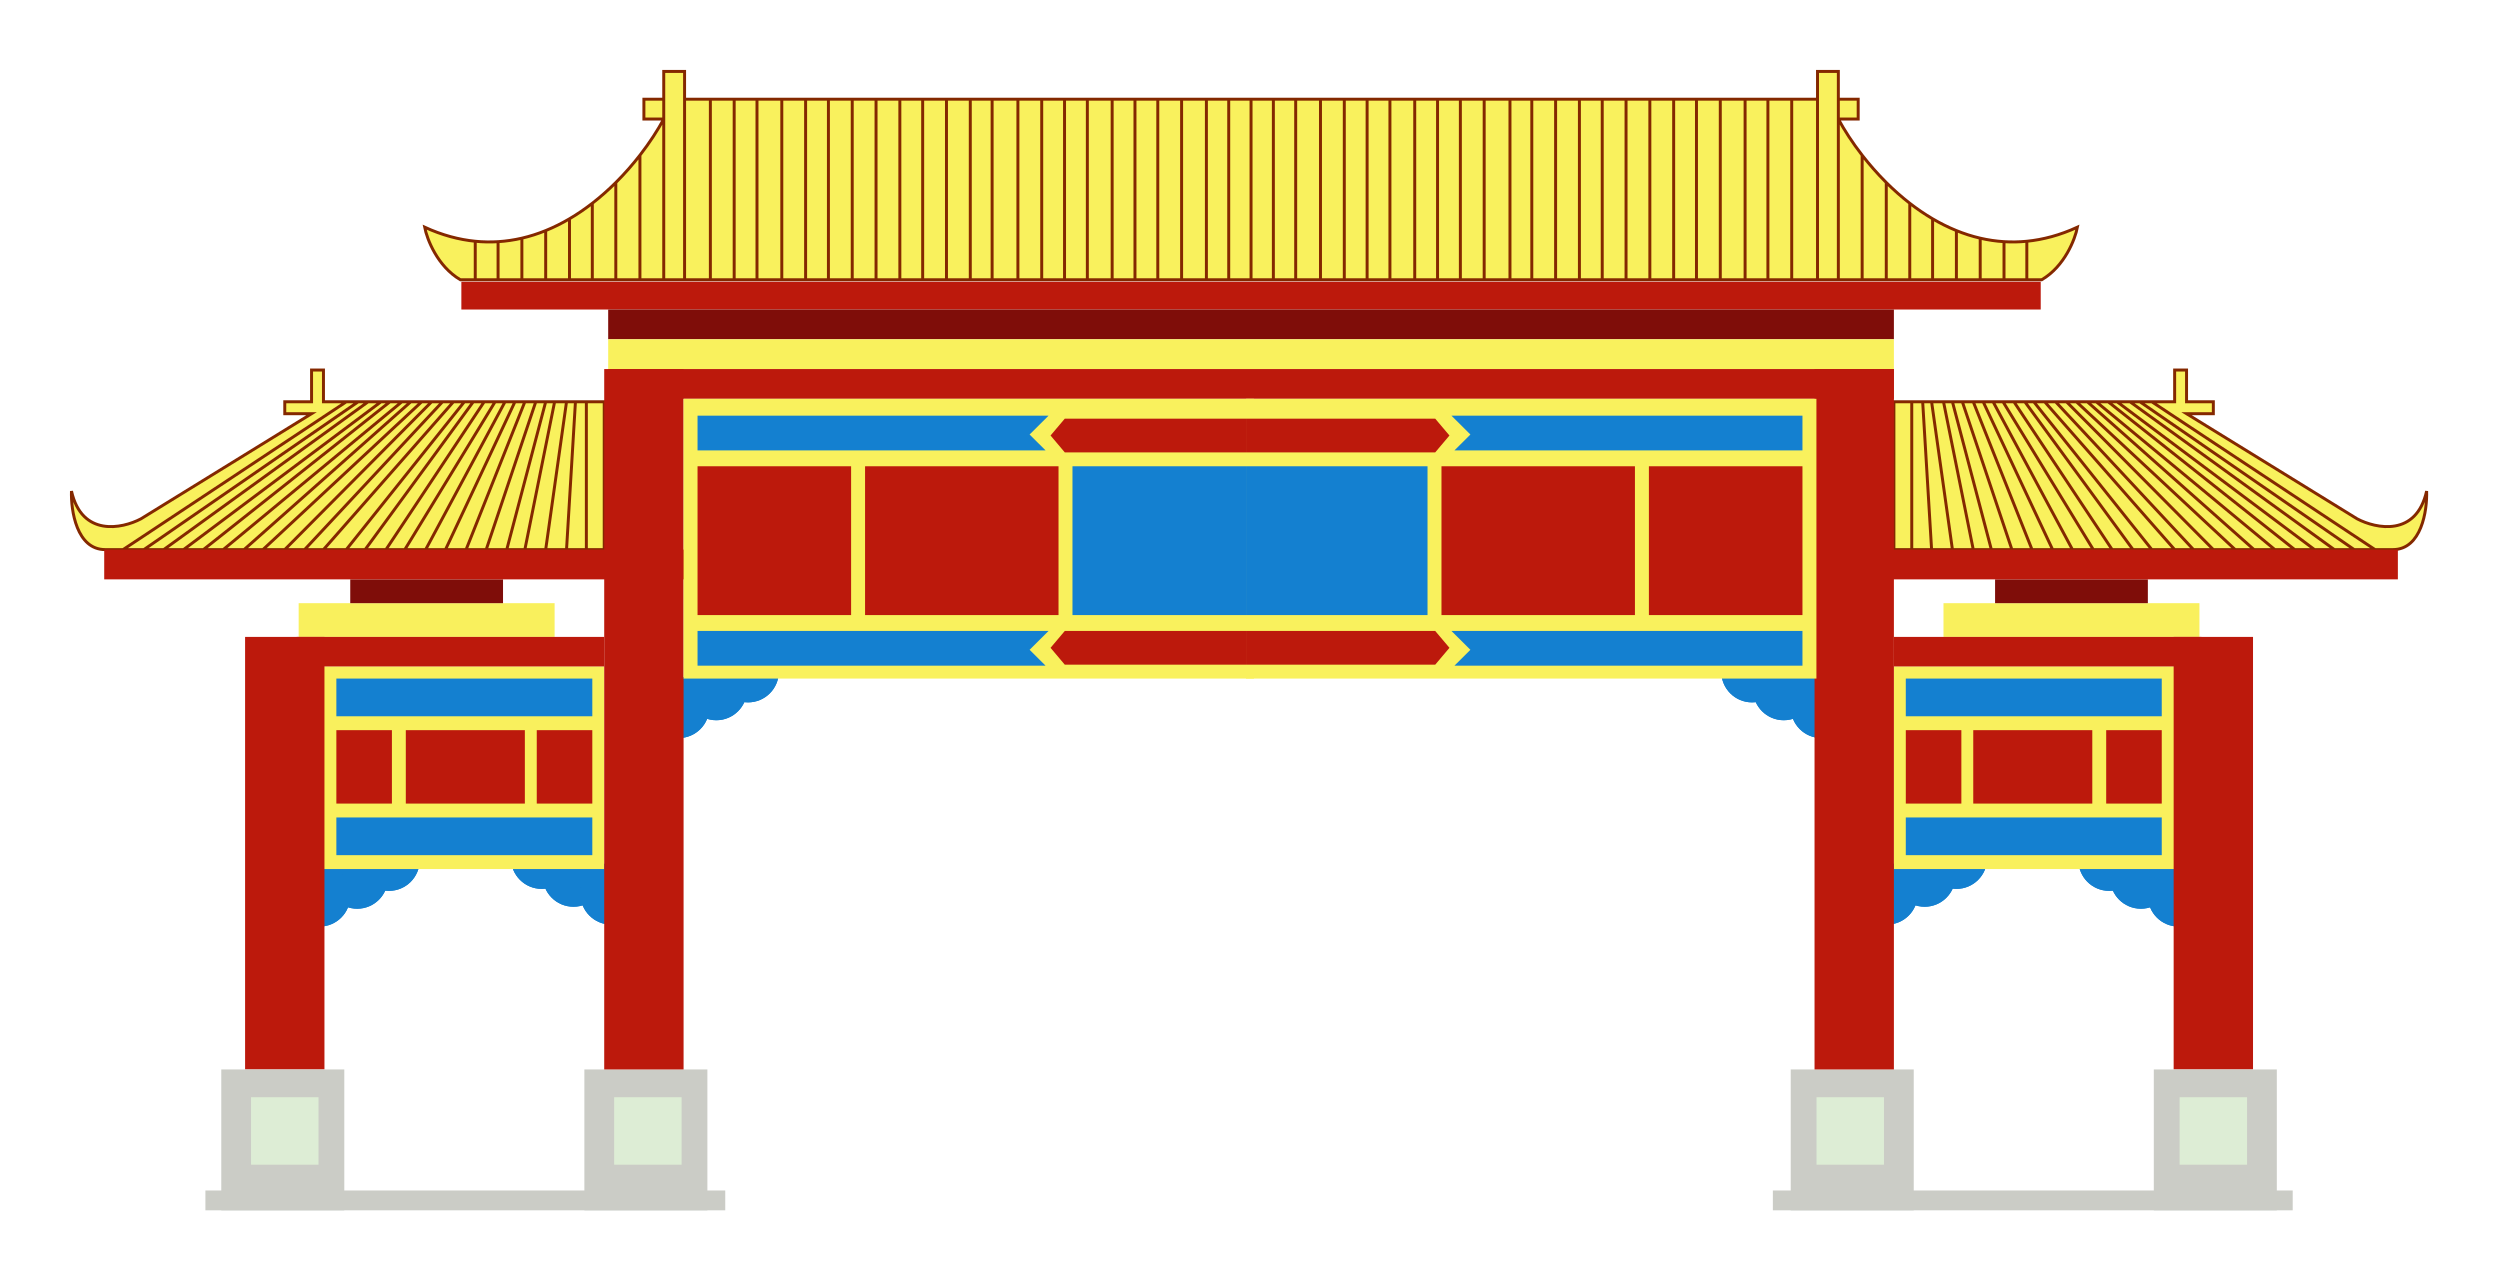 <svg width="1260" height="646" viewBox="0 0 1260 646" fill="none" xmlns="http://www.w3.org/2000/svg">
<path d="M345.025 36V50H358.025H370.025H381.525H394.025H406.025H417.525H429.525H441.525H453.525H465.025H477.025H489.025H500.025H513.025H525.025H536.525H548.025H560.525H572.025H583.525H595.525H608.025H619.275H630.525V141H619.275H608.025H595.525H583.525H572.025H560.525H548.025H536.525H525.025H513.025H500.025H489.025H477.025H465.025H453.525H441.525H429.525H417.525H406.025H394.025H381.525H370.025H358.025H345.025H334.525H322.525H310.365H298.525H287.025H275.025H263.025H251.025H239.525H232.025C220.425 134.2 215.191 120.5 214.025 114.5C222.821 118.537 231.341 120.786 239.525 121.596C243.437 121.982 247.273 122.04 251.025 121.806C255.128 121.55 259.131 120.946 263.025 120.042C267.151 119.085 271.155 117.791 275.025 116.22C279.183 114.532 283.188 112.524 287.025 110.269C291.047 107.905 294.886 105.27 298.525 102.448C302.748 99.173 306.703 95.646 310.365 92C314.877 87.507 318.945 82.833 322.525 78.225C327.515 71.8 331.555 65.502 334.525 60H324.525V50H334.525V36H345.025Z" fill="#F9F15D"/>
<path d="M916.025 36V50H903.025H891.025H879.525H867.025H855.025H843.525H831.525H819.525H807.525H796.025H784.025H772.025H761.025H748.025H736.025H724.525H713.025H700.525H689.025H677.525H665.525H653.025H641.775H630.525V141H641.775H653.025H665.525H677.525H689.025H700.525H713.025H724.525H736.025H748.025H761.025H772.025H784.025H796.025H807.525H819.525H831.525H843.525H855.025H867.025H879.525H891.025H903.025H916.025H926.525H938.525H950.684H962.525H974.025H986.025H998.025H1010.02H1021.52H1029.02C1040.62 134.2 1045.86 120.5 1047.02 114.5C1038.23 118.537 1029.71 120.786 1021.52 121.596C1017.61 121.982 1013.78 122.04 1010.02 121.806C1005.92 121.55 1001.92 120.946 998.025 120.042C993.898 119.085 989.894 117.791 986.025 116.22C981.866 114.532 977.861 112.524 974.025 110.269C970.002 107.905 966.163 105.27 962.525 102.448C958.301 99.173 954.346 95.646 950.684 92C946.172 87.507 942.104 82.833 938.525 78.225C933.534 71.8 929.494 65.502 926.525 60H936.525V50H926.525V36H916.025Z" fill="#F9F15D"/>
<path d="M345.025 50V36H334.525V50M345.025 50V141M345.025 50H358.025M334.525 50H324.525V60H334.525M334.525 50V60M334.525 60C331.555 65.502 327.515 71.8 322.525 78.225M334.525 60V141M630.525 141V50M630.525 141H619.275M630.525 141H641.775M630.525 50H619.275M630.525 50H641.775M239.525 121.596C231.341 120.786 222.821 118.537 214.025 114.5C215.191 120.5 220.425 134.2 232.025 141H239.525M239.525 121.596V141M239.525 121.596C243.437 121.982 247.273 122.04 251.025 121.806M239.525 141H251.025M251.025 121.806V141M251.025 121.806C255.128 121.55 259.131 120.946 263.025 120.042M251.025 141H263.025M263.025 120.042V141M263.025 120.042C267.151 119.085 271.155 117.791 275.025 116.22M263.025 141H275.025M275.025 141V116.22M275.025 141H287.025M275.025 116.22C279.183 114.532 283.188 112.524 287.025 110.269M287.025 110.269V141M287.025 110.269C291.047 107.905 294.886 105.27 298.525 102.448M287.025 141H298.525M298.525 141V102.448M298.525 141H310.365M298.525 102.448C302.748 99.173 306.703 95.646 310.365 92M310.365 92V141M310.365 92C314.877 87.507 318.945 82.833 322.525 78.225M310.365 141H322.525M322.525 141V78.225M322.525 141H334.525M334.525 141H345.025M345.025 141H358.025M358.025 141V50M358.025 141H370.025M358.025 50H370.025M370.025 141V50M370.025 141H381.525M370.025 50H381.525M381.525 141V50M381.525 141H394.025M381.525 50H394.025M394.025 50V141M394.025 50H406.025M394.025 141H406.025M406.025 141V50M406.025 141H417.525M406.025 50H417.525M417.525 50V141M417.525 50H429.525M417.525 141H429.525M429.525 141V50M429.525 141H441.525M429.525 50H441.525M441.525 50V141M441.525 50H453.525M441.525 141H453.525M453.525 141V50M453.525 141H465.025M453.525 50H465.025M465.025 50V141M465.025 50H477.025M465.025 141H477.025M477.025 141V50M477.025 141H489.025M477.025 50H489.025M489.025 50V141M489.025 50H500.025M489.025 141H500.025M500.025 141V50M500.025 141H513.025M500.025 50H513.025M513.025 50V141M513.025 50H525.025M513.025 141H525.025M525.025 141V50M525.025 141H536.525M525.025 50H536.525M536.525 50V141M536.525 50H548.025M536.525 141H548.025M548.025 141V50M548.025 141H560.525M548.025 50H560.525M560.525 50V141M560.525 50H572.025M560.525 141H572.025M572.025 141V50M572.025 141H583.525M572.025 50H583.525M583.525 50V141M583.525 50H595.525M583.525 141H595.525M595.525 141V50M595.525 141H608.025M595.525 50H608.025M608.025 50V141M608.025 50H619.275M608.025 141H619.275M619.275 141V50M916.025 50V36H926.525V50M916.025 50V141M916.025 50H903.025M926.525 50H936.525V60H926.525M926.525 50V60M926.525 60C929.494 65.502 933.534 71.8 938.525 78.225M926.525 60V141M1021.52 121.596C1029.71 120.786 1038.23 118.537 1047.02 114.5C1045.86 120.5 1040.62 134.2 1029.02 141H1021.52M1021.52 121.596V141M1021.52 121.596C1017.61 121.982 1013.78 122.04 1010.02 121.806M1021.52 141H1010.02M1010.02 121.806V141M1010.02 121.806C1005.92 121.55 1001.92 120.946 998.025 120.042M1010.02 141H998.025M998.025 120.042V141M998.025 120.042C993.898 119.085 989.894 117.791 986.025 116.22M998.025 141H986.025M986.025 141V116.22M986.025 141H974.025M986.025 116.22C981.866 114.532 977.861 112.524 974.025 110.269M974.025 110.269V141M974.025 110.269C970.002 107.905 966.163 105.27 962.525 102.448M974.025 141H962.525M962.525 141V102.448M962.525 141H950.684M962.525 102.448C958.301 99.173 954.346 95.646 950.684 92M950.684 92V141M950.684 92C946.172 87.507 942.104 82.833 938.525 78.225M950.684 141H938.525M938.525 141V78.225M938.525 141H926.525M926.525 141H916.025M916.025 141H903.025M903.025 141V50M903.025 141H891.025M903.025 50H891.025M891.025 141V50M891.025 141H879.525M891.025 50H879.525M879.525 141V50M879.525 141H867.025M879.525 50H867.025M867.025 50V141M867.025 50H855.025M867.025 141H855.025M855.025 141V50M855.025 141H843.525M855.025 50H843.525M843.525 50V141M843.525 50H831.525M843.525 141H831.525M831.525 141V50M831.525 141H819.525M831.525 50H819.525M819.525 50V141M819.525 50H807.525M819.525 141H807.525M807.525 141V50M807.525 141H796.025M807.525 50H796.025M796.025 50V141M796.025 50H784.025M796.025 141H784.025M784.025 141V50M784.025 141H772.025M784.025 50H772.025M772.025 50V141M772.025 50H761.025M772.025 141H761.025M761.025 141V50M761.025 141H748.025M761.025 50H748.025M748.025 50V141M748.025 50H736.025M748.025 141H736.025M736.025 141V50M736.025 141H724.525M736.025 50H724.525M724.525 50V141M724.525 50H713.025M724.525 141H713.025M713.025 141V50M713.025 141H700.525M713.025 50H700.525M700.525 50V141M700.525 50H689.025M700.525 141H689.025M689.025 141V50M689.025 141H677.525M689.025 50H677.525M677.525 50V141M677.525 50H665.525M677.525 141H665.525M665.525 141V50M665.525 141H653.025M665.525 50H653.025M653.025 50V141M653.025 50H641.775M653.025 141H641.775M641.775 141V50" stroke="#842800" stroke-width="1.5"/>
<circle cx="196.025" cy="433.5" r="15.5" fill="#1480D0"/>
<circle cx="196.025" cy="433.5" r="15.5" fill="#1480D0"/>
<circle cx="180.025" cy="442.5" r="15.5" fill="#1480D0"/>
<circle cx="180.025" cy="442.5" r="15.5" fill="#1480D0"/>
<circle cx="161.025" cy="451.5" r="15.5" fill="#1480D0"/>
<circle cx="161.025" cy="451.5" r="15.5" fill="#1480D0"/>
<circle cx="15.5" cy="15.5" r="15.5" transform="matrix(-1 0 0 1 288.525 417)" fill="#1480D0"/>
<circle cx="15.5" cy="15.5" r="15.5" transform="matrix(-1 0 0 1 288.525 417)" fill="#1480D0"/>
<circle cx="15.5" cy="15.5" r="15.5" transform="matrix(-1 0 0 1 304.525 426)" fill="#1480D0"/>
<circle cx="15.5" cy="15.5" r="15.5" transform="matrix(-1 0 0 1 304.525 426)" fill="#1480D0"/>
<circle cx="15.5" cy="15.5" r="15.5" transform="matrix(-1 0 0 1 323.525 435)" fill="#1480D0"/>
<circle cx="15.5" cy="15.5" r="15.5" transform="matrix(-1 0 0 1 323.525 435)" fill="#1480D0"/>
<rect x="150.525" y="304" width="129" height="17" fill="#F9F05D"/>
<rect x="149.525" y="321" width="155" height="15" fill="#BC190C"/>
<rect x="149.525" y="336" width="155" height="102" fill="#F9F05D"/>
<rect x="176.525" y="292" width="77" height="12" fill="#7F0D09"/>
<path d="M163.025 186.5V202.5H174.525H180.525H185.525H192.025H196.525H202.525H207.025H212.525H217.525H223.025H228.525H234.025H238.525H244.025H249.525H254.525H259.525H264.525H270.025H275.025H279.525H285.525H290.025H295.525H304.525V277H295.525H285.525H275.025H264.525H255.403H245.049H234.905H224.525H214.525H204.025H194.525H184.025H174.525H163.025H153.525H143.525H132.525H123.025H112.525H102.525H92.525H82.525H72.525H62.025H53.025C38.624 277 35.691 257.333 36.025 247.5C41.224 270.7 61.525 266.5 71.025 261.5L157.025 208.5H143.525V202.5H157.025V186.5H163.025Z" fill="#F9F15D"/>
<path d="M174.525 202.5H163.025V186.5H157.025V202.5H143.525V208.5H157.025L71.025 261.5C61.525 266.5 41.224 270.7 36.025 247.5C35.691 257.333 38.624 277 53.025 277C54.529 277 57.615 277 62.025 277M174.525 202.5L62.025 277M174.525 202.5H180.525M62.025 277C64.963 277 68.488 277 72.525 277M72.525 277L180.525 202.5M72.525 277C75.577 277 78.921 277 82.525 277M180.525 202.5H185.525M185.525 202.5L82.525 277M185.525 202.5H192.025M82.525 277C85.668 277 89.009 277 92.525 277M92.525 277L192.025 202.5M92.525 277C95.719 277 99.057 277 102.525 277M192.025 202.5H196.525M196.525 202.5L102.525 277M196.525 202.5H202.525M102.525 277C105.751 277 109.089 277 112.525 277M112.525 277L202.525 202.5M112.525 277C115.933 277 119.437 277 123.025 277M202.525 202.5H207.025M207.025 202.5L123.025 277M207.025 202.5H212.525M123.025 277C126.131 277 129.301 277 132.525 277M132.525 277L212.525 202.5M132.525 277C136.127 277 139.798 277 143.525 277M212.525 202.5H217.525M217.525 202.5L143.525 277M217.525 202.5H223.025M143.525 277C146.817 277 150.153 277 153.525 277M153.525 277L223.025 202.5M153.525 277C156.663 277 159.831 277 163.025 277M223.025 202.5H228.525M228.525 202.5L163.025 277M228.525 202.5H234.025M163.025 277C166.827 277 170.664 277 174.525 277M174.525 277L234.025 202.5M174.525 277C177.678 277 180.846 277 184.025 277M234.025 202.5H238.525M238.525 202.5L184.025 277M238.525 202.5H244.025M184.025 277C187.516 277 191.018 277 194.525 277M194.525 277L244.025 202.5M194.525 277C197.69 277 200.859 277 204.025 277M244.025 202.5H249.525M249.525 202.5L204.025 277M249.525 202.5H254.525M204.025 277C207.531 277 211.033 277 214.525 277M214.525 277L254.525 202.5M214.525 277C217.871 277 221.206 277 224.525 277M254.525 202.5H259.525M259.525 202.5L224.525 277M259.525 202.5H264.525M224.525 277C228.007 277 231.47 277 234.905 277M234.905 277L264.525 202.5M234.905 277C238.316 277 241.7 277 245.049 277M264.525 202.5H270.025M245.049 277L270.025 202.5M245.049 277C248.541 277 251.996 277 255.403 277M270.025 202.5H275.025M255.403 277L275.025 202.5M255.403 277C258.484 277 261.527 277 264.525 277M275.025 202.5H279.525M264.525 277L279.525 202.5M264.525 277C268.092 277 271.596 277 275.025 277M279.525 202.5H285.525M275.025 277L285.525 202.5M275.025 277C278.611 277 282.115 277 285.525 277M285.525 202.5H290.025M290.025 202.5L285.525 277M290.025 202.5H295.525M285.525 277C288.958 277 292.296 277 295.525 277M295.525 277C298.629 277 301.633 277 304.525 277V202.5H295.525M295.525 277V202.5" stroke="#842800" stroke-width="1.5"/>
<rect x="123.525" y="321" width="40" height="218" fill="#BC190C"/>
<rect x="204.525" y="368" width="60" height="37" fill="#BC190C"/>
<rect x="169.525" y="368" width="28" height="37" fill="#BC190C"/>
<rect x="270.525" y="368" width="28" height="37" fill="#BC190C"/>
<rect x="169.525" y="342" width="129" height="19" fill="#1480D0"/>
<rect x="169.525" y="412" width="129" height="19" fill="#1480D0"/>
<rect x="111.525" y="539" width="62" height="71" fill="#CBCCC6"/>
<rect x="103.525" y="600" width="262" height="10" fill="#CBCCC6"/>
<rect x="294.525" y="539" width="62" height="71" fill="#CBCCC6"/>
<rect x="126.525" y="553" width="34" height="34" fill="#DDEDD5"/>
<rect x="309.525" y="553" width="34" height="34" fill="#DDEDD5"/>
<circle cx="15.5" cy="15.5" r="15.5" transform="matrix(-1 0 0 1 1078.52 418)" fill="#1480D0"/>
<circle cx="15.5" cy="15.5" r="15.5" transform="matrix(-1 0 0 1 1078.52 418)" fill="#1480D0"/>
<circle cx="15.5" cy="15.5" r="15.5" transform="matrix(-1 0 0 1 1094.52 427)" fill="#1480D0"/>
<circle cx="15.5" cy="15.5" r="15.5" transform="matrix(-1 0 0 1 1094.52 427)" fill="#1480D0"/>
<circle cx="15.5" cy="15.5" r="15.5" transform="matrix(-1 0 0 1 1113.52 436)" fill="#1480D0"/>
<circle cx="15.5" cy="15.5" r="15.5" transform="matrix(-1 0 0 1 1113.52 436)" fill="#1480D0"/>
<circle cx="986.025" cy="432.5" r="15.5" fill="#1480D0"/>
<circle cx="986.025" cy="432.5" r="15.5" fill="#1480D0"/>
<circle cx="970.025" cy="441.5" r="15.5" fill="#1480D0"/>
<circle cx="970.025" cy="441.5" r="15.5" fill="#1480D0"/>
<circle cx="951.025" cy="450.5" r="15.5" fill="#1480D0"/>
<circle cx="951.025" cy="450.5" r="15.5" fill="#1480D0"/>
<rect width="129" height="17" transform="matrix(-1 0 0 1 1108.52 304)" fill="#F9F05D"/>
<rect width="155" height="15" transform="matrix(-1 0 0 1 1109.52 321)" fill="#BC190C"/>
<rect width="155" height="102" transform="matrix(-1 0 0 1 1109.52 336)" fill="#F9F05D"/>
<rect width="77" height="12" transform="matrix(-1 0 0 1 1082.52 292)" fill="#7F0D09"/>
<path d="M1096.02 186.5V202.5H1084.52H1078.52H1073.52H1067.02H1062.52H1056.52H1052.02H1046.52H1041.52H1036.02H1030.52H1025.02H1020.52H1015.02H1009.52H1004.52H999.525H994.525H989.025H984.025H979.525H973.525H969.025H963.525H954.525V277H963.525H973.525H984.025H994.525H1003.65H1014H1024.14H1034.52H1044.52H1055.02H1064.52H1075.02H1084.52H1096.02H1105.52H1115.52H1126.52H1136.02H1146.52H1156.52H1166.52H1176.52H1186.52H1197.02H1206.02C1220.42 277 1223.36 257.333 1223.02 247.5C1217.82 270.7 1197.52 266.5 1188.02 261.5L1102.02 208.5H1115.52V202.5H1102.02V186.5H1096.02Z" fill="#F9F15D"/>
<path d="M1084.52 202.5H1096.02V186.5H1102.02V202.5H1115.52V208.5H1102.02L1188.02 261.5C1197.52 266.5 1217.82 270.7 1223.02 247.5C1223.36 257.333 1220.42 277 1206.02 277C1204.52 277 1201.43 277 1197.02 277M1084.52 202.5L1197.02 277M1084.52 202.5H1078.52M1197.02 277C1194.09 277 1190.56 277 1186.52 277M1186.52 277L1078.52 202.5M1186.52 277C1183.47 277 1180.13 277 1176.52 277M1078.52 202.5H1073.52M1073.52 202.5L1176.52 277M1073.52 202.5H1067.02M1176.52 277C1173.38 277 1170.04 277 1166.52 277M1166.52 277L1067.02 202.5M1166.52 277C1163.33 277 1159.99 277 1156.52 277M1067.02 202.5H1062.52M1062.52 202.5L1156.52 277M1062.52 202.5H1056.52M1156.52 277C1153.3 277 1149.96 277 1146.52 277M1146.52 277L1056.52 202.5M1146.52 277C1143.12 277 1139.61 277 1136.02 277M1056.52 202.5H1052.02M1052.02 202.5L1136.02 277M1052.02 202.5H1046.52M1136.02 277C1132.92 277 1129.75 277 1126.52 277M1126.52 277L1046.52 202.5M1126.52 277C1122.92 277 1119.25 277 1115.52 277M1046.52 202.5H1041.52M1041.52 202.5L1115.52 277M1041.52 202.5H1036.02M1115.52 277C1112.23 277 1108.9 277 1105.52 277M1105.52 277L1036.02 202.5M1105.52 277C1102.39 277 1099.22 277 1096.02 277M1036.02 202.5H1030.52M1030.52 202.5L1096.02 277M1030.52 202.5H1025.02M1096.02 277C1092.22 277 1088.38 277 1084.52 277M1084.52 277L1025.02 202.5M1084.52 277C1081.37 277 1078.2 277 1075.02 277M1025.02 202.5H1020.52M1020.52 202.5L1075.02 277M1020.52 202.5H1015.02M1075.02 277C1071.53 277 1068.03 277 1064.52 277M1064.52 277L1015.02 202.5M1064.52 277C1061.36 277 1058.19 277 1055.02 277M1015.02 202.5H1009.52M1009.52 202.5L1055.02 277M1009.52 202.5H1004.52M1055.02 277C1051.52 277 1048.02 277 1044.52 277M1044.52 277L1004.52 202.5M1044.52 277C1041.18 277 1037.84 277 1034.52 277M1004.52 202.5H999.525M999.525 202.5L1034.52 277M999.525 202.5H994.525M1034.52 277C1031.04 277 1027.58 277 1024.14 277M1024.14 277L994.525 202.5M1024.14 277C1020.73 277 1017.35 277 1014 277M994.525 202.5H989.025M1014 277L989.025 202.5M1014 277C1010.51 277 1007.05 277 1003.65 277M989.025 202.5H984.025M1003.65 277L984.025 202.5M1003.65 277C1000.56 277 997.522 277 994.525 277M984.025 202.5H979.525M994.525 277L979.525 202.5M994.525 277C990.957 277 987.453 277 984.025 277M979.525 202.5H973.525M984.025 277L973.525 202.5M984.025 277C980.438 277 976.934 277 973.525 277M973.525 202.5H969.025M969.025 202.5L973.525 277M969.025 202.5H963.525M973.525 277C970.091 277 966.753 277 963.525 277M963.525 277C960.42 277 957.416 277 954.525 277V202.5H963.525M963.525 277V202.5" stroke="#842800" stroke-width="1.5"/>
<rect width="40" height="218" transform="matrix(-1 0 0 1 1135.52 321)" fill="#BC190C"/>
<rect width="60" height="37" transform="matrix(-1 0 0 1 1054.52 368)" fill="#BC190C"/>
<rect width="28" height="37" transform="matrix(-1 0 0 1 1089.52 368)" fill="#BC190C"/>
<rect width="28" height="37" transform="matrix(-1 0 0 1 988.525 368)" fill="#BC190C"/>
<rect width="129" height="19" transform="matrix(-1 0 0 1 1089.52 342)" fill="#1480D0"/>
<rect width="129" height="19" transform="matrix(-1 0 0 1 1089.52 412)" fill="#1480D0"/>
<rect width="62" height="71" transform="matrix(-1 0 0 1 1147.52 539)" fill="#CBCCC6"/>
<rect width="262" height="10" transform="matrix(-1 0 0 1 1155.52 600)" fill="#CBCCC6"/>
<rect width="62" height="71" transform="matrix(-1 0 0 1 964.525 539)" fill="#CBCCC6"/>
<rect width="34" height="34" transform="matrix(-1 0 0 1 1132.52 553)" fill="#DDEDD5"/>
<rect width="34" height="34" transform="matrix(-1 0 0 1 949.525 553)" fill="#DDEDD5"/>
<circle cx="377.025" cy="338.5" r="15.5" fill="#1480D0"/>
<circle cx="377.025" cy="338.5" r="15.5" fill="#1480D0"/>
<circle cx="361.025" cy="347.5" r="15.5" fill="#1480D0"/>
<circle cx="361.025" cy="347.5" r="15.5" fill="#1480D0"/>
<circle cx="342.025" cy="356.5" r="15.5" fill="#1480D0"/>
<circle cx="342.025" cy="356.5" r="15.5" fill="#1480D0"/>
<circle cx="15.5" cy="15.5" r="15.5" transform="matrix(-1 0 0 1 898.525 323)" fill="#1480D0"/>
<circle cx="15.5" cy="15.5" r="15.5" transform="matrix(-1 0 0 1 898.525 323)" fill="#1480D0"/>
<circle cx="15.5" cy="15.5" r="15.5" transform="matrix(-1 0 0 1 914.525 332)" fill="#1480D0"/>
<circle cx="15.5" cy="15.5" r="15.5" transform="matrix(-1 0 0 1 914.525 332)" fill="#1480D0"/>
<circle cx="15.5" cy="15.5" r="15.5" transform="matrix(-1 0 0 1 933.525 341)" fill="#1480D0"/>
<circle cx="15.5" cy="15.5" r="15.5" transform="matrix(-1 0 0 1 933.525 341)" fill="#1480D0"/>
<rect x="232.525" y="142" width="796" height="14" fill="#BC190C"/>
<rect x="306.525" y="156" width="648" height="15" fill="#7F0D09"/>
<rect x="306.525" y="171" width="648" height="15" fill="#F9F15D"/>
<rect x="306.525" y="186" width="648" height="15" fill="#BC190C"/>
<rect x="52.525" y="277" width="1156" height="15" fill="#BC190C"/>
<rect x="304.525" y="186" width="40" height="353" fill="#BC190C"/>
<rect x="914.525" y="186" width="40" height="353" fill="#BC190C"/>
<path d="M344.525 201H632V342H344.525V201Z" fill="#F9F15D"/>
<path d="M351.561 235H428.958V310H351.561V235Z" fill="#BC190C"/>
<path d="M435.994 235H533.494V310H435.994V235Z" fill="#BC190C"/>
<path d="M351.561 227V209.5H528.469L518.92 219L526.961 227H351.561Z" fill="#1480D0"/>
<path d="M351.561 335.5V318H528.469L518.92 327.5L526.961 335.5H351.561Z" fill="#1480D0"/>
<path d="M540.531 235H632V310H540.531V235Z" fill="#1480D0"/>
<path d="M536.651 211H632V228H536.651L529.474 219.5L536.651 211Z" fill="#BC190C"/>
<path d="M536.651 318H632V335H536.651L529.474 326.5L536.651 318Z" fill="#BC190C"/>
<path d="M915.475 201H628V342H915.475V201Z" fill="#F9F15D"/>
<path d="M908.439 235H831.042V310H908.439V235Z" fill="#BC190C"/>
<path d="M824.006 235H726.506V310H824.006V235Z" fill="#BC190C"/>
<path d="M908.439 227V209.5H731.531L741.08 219L733.039 227H908.439Z" fill="#1480D0"/>
<path d="M908.439 335.5V318H731.531L741.08 327.5L733.039 335.5H908.439Z" fill="#1480D0"/>
<path d="M719.469 235H628V310H719.469V235Z" fill="#1480D0"/>
<path d="M723.349 211H628V228H723.349L730.526 219.5L723.349 211Z" fill="#BC190C"/>
<path d="M723.349 318H628V335H723.349L730.526 326.5L723.349 318Z" fill="#BC190C"/>
</svg>

